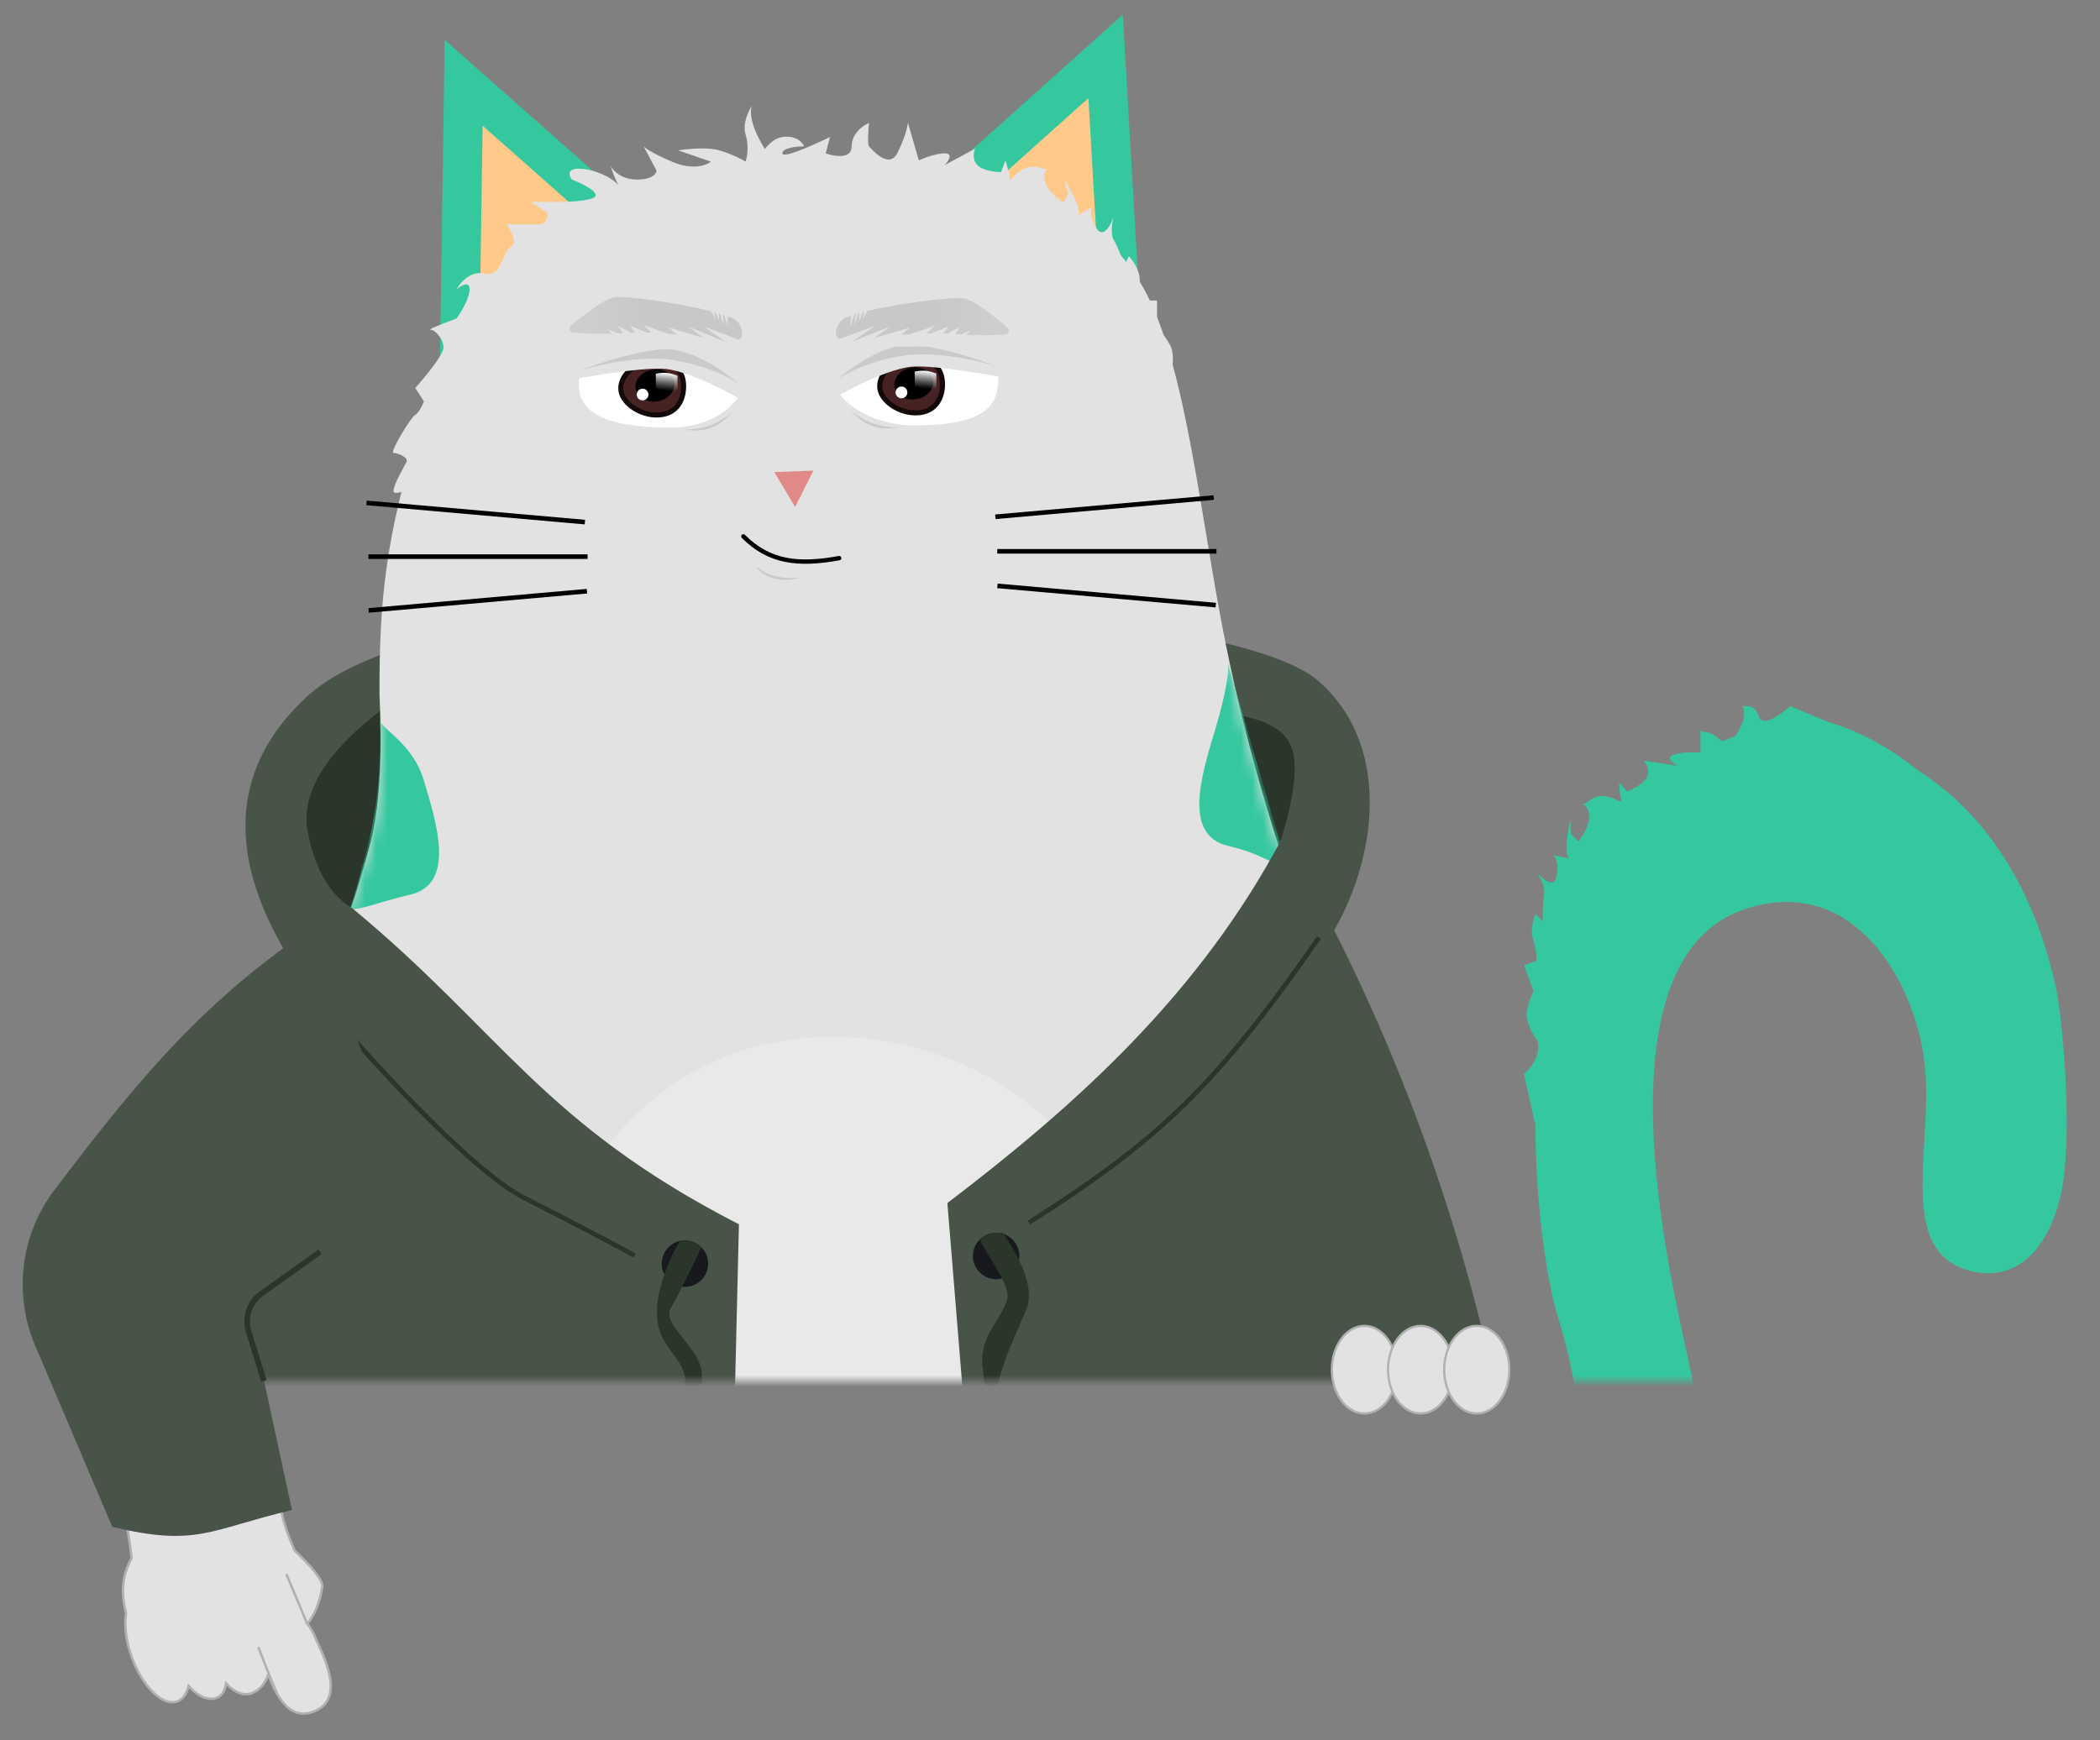 <svg width="187" height="155" viewBox="0 0 187 155" fill="none" xmlns="http://www.w3.org/2000/svg">
<rect x="0" y="0" width="187" height="155" fill="#808080" stroke="none"/>
<mask id="mask0_6672_60757" style="mask-type:alpha" maskUnits="userSpaceOnUse" x="11" y="0" width="176" height="123">
<rect x="11.5" width="175" height="123" fill="#D9D9D9"/>
</mask>
<g mask="url(#mask0_6672_60757)">
<path fill-rule="evenodd" clip-rule="evenodd" d="M30.341 92.035C30.341 90.636 13.456 74.849 27.325 62.056C41.195 49.262 108.275 52.921 117.275 60.556C126.275 68.191 120.669 83.744 114.354 87.96C108.038 92.176 30.341 93.435 30.341 92.035Z" fill="#475447"/>
<path fill-rule="evenodd" clip-rule="evenodd" d="M34.076 63.137C28.945 67.046 26.725 70.724 27.416 74.17C28.108 77.615 29.502 79.902 31.601 81.03H35.221L34.076 63.137Z" fill="#293629"/>
<path fill-rule="evenodd" clip-rule="evenodd" d="M111.792 81.03C114.514 74.43 116.019 68.825 114.949 66.421C113.879 64.017 110.557 63.657 106.342 63.137L111.792 81.03Z" fill="#293629"/>
<path d="M100.051 32.563L98.45 5.025L83.058 18.822L100.051 32.563Z" fill="#FFC989" stroke="#35C89F" stroke-width="3.489"/>
<path fill-rule="evenodd" clip-rule="evenodd" d="M171.305 94.128C172.366 101.352 168.788 110.867 174.865 113.016C178.652 114.355 182.128 112.333 183.5 106.447C184.68 101.382 183.641 90.454 183.046 87.817C181.758 82.114 177.713 68.683 162.519 65.233C150.325 62.463 143.202 74.811 140.175 80.973C134.722 92.075 136.94 111.665 138.736 117.321C142.069 127.814 141.257 139.765 138.736 144.391C136.11 149.21 133.51 152.058 130.934 152.934L132.601 170.656C142.694 161.154 148.602 151.58 150.325 141.932C151.368 136.089 152.445 130.704 150.325 121.047C148.633 113.343 141.996 85.422 155.399 80.973C164.792 77.856 170.245 86.904 171.305 94.128Z" fill="#35C89F"/>
<path d="M168.146 68.204C167.561 67.531 171.247 71.344 171.247 71.344C175.916 72.921 169.702 66.287 162.895 64.345L159.425 62.896C158.794 63.419 157.015 64.917 156.619 63.821C156.223 62.725 155.722 62.917 155.168 62.896C155.441 63.462 155.256 64.136 155.168 64.345C155.057 64.606 154.243 66.892 153.023 65.784C152.046 64.898 151.623 65.398 151.421 65.028L151.421 67.026C150.927 66.984 149.758 66.964 149.033 67.226C148.307 67.488 148.966 67.987 149.386 68.204L146.352 67.752C146.568 67.969 146.932 68.56 146.666 69.187C146.401 69.814 145.367 70.32 144.883 70.495L144.167 69.648C144.188 70.083 144.257 71.031 144.37 71.344C144.512 71.736 142.968 70.302 141.659 71.218C140.35 72.133 141.225 71.153 141.468 72.393C141.663 73.385 140.933 74.504 140.543 74.94L139.898 74.288L139.836 72.983C139.58 74.039 139.236 76.105 139.755 76.459C139.387 76.384 138.764 76.265 138.327 76.183C138.519 76.335 138.842 76.927 138.601 78.076C138.36 79.225 137.298 78.252 136.797 77.621C137.083 78.034 137.624 79.004 137.504 79.579C137.383 80.153 137.368 81.472 137.375 82.059L136.729 81.407C136.545 81.843 136.247 82.909 136.53 83.692C136.813 84.475 136.83 85.28 136.804 85.585L135.716 85.978L136.564 88.326C136.356 88.696 136.123 89.149 135.971 90.089C135.819 91.03 136.568 92.308 136.89 92.634C137.282 93.813 136.378 95.116 135.716 95.65C135.716 95.65 136.903 101.532 137.136 101.271C137.37 101.01 139.389 99.549 140.091 99.222C138.398 95.482 137.912 86.302 141.979 80.761C147.063 73.835 158.724 70.215 162.895 68.707C166.232 67.502 168.924 70.357 168.146 68.204Z" fill="#35C89F"/>
<path d="M40.9 33.571L41.287 7.377L56.763 21.069L40.9 33.571Z" fill="#FFC989" stroke="#35C89F" stroke-width="3.489"/>
<path fill-rule="evenodd" clip-rule="evenodd" d="M75.325 195.776C94.866 195.776 135.822 195.737 137.646 169.7C138.454 158.152 131.969 123.71 128.182 113.637C120.816 94.041 113.286 77.747 109.174 57.493C106.859 46.084 105.645 32.355 101.762 25.55C96.554 16.423 85.671 14.712 75.325 14.712C60.371 14.712 43.431 18.398 37.511 37.528C34.298 47.914 33.791 53.418 33.791 61.648C33.791 62.786 34.31 69.964 32.982 75.094C30.07 86.339 21.99 104.84 19.393 117.548C18.758 120.657 14.055 149.654 17.371 169.7C21.648 195.554 51.136 195.776 75.325 195.776Z" fill="#E2E2E2"/>
<mask id="mask1_6672_60757" style="mask-type:alpha" maskUnits="userSpaceOnUse" x="16" y="14" width="122" height="182">
<path fill-rule="evenodd" clip-rule="evenodd" d="M75.323 195.895C94.865 195.895 135.821 195.857 137.645 169.819C138.453 158.272 131.968 123.83 128.181 113.756C120.815 94.161 113.285 77.866 109.173 57.612C106.858 46.203 105.644 32.474 101.761 25.669C96.553 16.542 85.67 14.831 75.323 14.831C60.37 14.831 43.43 18.517 37.51 37.647C34.297 48.034 33.79 53.537 33.79 61.767C33.79 62.905 34.309 70.083 32.981 75.213C30.014 86.016 21.989 104.959 19.392 117.668C18.757 120.776 14.054 149.773 17.37 169.819C21.647 195.673 51.135 195.895 75.323 195.895Z" fill="#E2E2E2"/>
</mask>
<g mask="url(#mask1_6672_60757)">
<path fill-rule="evenodd" clip-rule="evenodd" d="M75.649 181.041C85.783 181.041 103.592 177.285 109.041 165.004C112.524 157.156 105.725 143.307 105.725 132.952C105.725 106.393 90.772 92.356 74.162 92.356C57.551 92.356 45.572 106.393 45.572 132.952C45.572 142.002 40.669 155.174 43.388 162.403C48.647 176.39 64.698 181.041 75.649 181.041Z" fill="#E9E9E9"/>
<path d="M109.421 88.21C111.282 86.04 115.752 83.171 116.011 82.202C121.244 96.157 128.802 114.375 129.771 119.027C128.156 117.541 122.213 112.514 122.213 108.948C122.213 104.491 118.53 100.614 114.654 97.513C110.778 94.412 107.095 90.924 109.421 88.21Z" fill="#35C89F"/>
<path d="M24.724 116.12C24.569 110.383 22.506 106.593 22.312 105.495C17.003 121.882 15.993 134.532 16.584 162.441C18.91 161.407 24.724 155.541 24.724 149.649C24.724 142.284 22.011 142.09 20.848 130.268C20.542 127.152 24.918 123.291 24.724 116.12Z" fill="#35C89F"/>
<path d="M108.185 65.07C109.115 61.969 109.477 59.837 109.348 59.062L114.581 77.086C112.836 76.892 112.604 76.117 109.348 75.342C105.278 74.373 107.022 68.946 108.185 65.07Z" fill="#35C89F"/>
<path d="M37.71 69.412C36.779 66.311 34.027 64.954 33.834 64.179C34.042 70.934 33.023 74.841 31.146 81.034C32.89 80.84 33.291 80.459 36.547 79.684C40.617 78.715 38.873 73.288 37.71 69.412Z" fill="#35C89F"/>
<path d="M31.12 91.118C30.19 87.862 30.216 85.11 30.345 84.141L24.725 100.227C25.306 100.938 27.05 102.359 29.376 102.359C32.283 102.359 32.283 95.188 31.12 91.118Z" fill="#D2D0D0"/>
<path d="M34.609 109.918C33.678 108.057 31.895 106.817 31.12 106.429C30.28 105.847 28.329 104.762 27.244 105.072C25.887 105.46 25.5 106.429 25.693 108.173C25.887 109.918 28.019 116.313 28.601 117.476C29.182 118.639 33.64 117.67 36.741 117.089C39.842 116.507 35.772 112.243 34.609 109.918Z" fill="#D2D0D0"/>
<path d="M129.577 125.81C129.888 123.949 128.221 120.06 126.864 118.833C126.606 118.445 124.887 118.6 123.957 118.445C122.794 118.251 122.794 121.74 124.538 126.392C126.283 131.043 124.732 132.787 126.864 133.95C128.996 135.113 129.19 128.136 129.577 125.81Z" fill="#D2D0D0"/>
<path d="M71.242 51.431C69.691 51.993 67.882 51.431 67.365 50.492C68.399 51.243 69.433 51.624 71.242 51.431Z" fill="#CACACA"/>
</g>
<path fill-rule="evenodd" clip-rule="evenodd" d="M88.618 45.827L108.06 44.115L108.096 44.523L88.654 46.234L88.618 45.827Z" fill="black"/>
<path d="M108.32 48.903H88.804V49.312H108.32V48.903Z" fill="black"/>
<path fill-rule="evenodd" clip-rule="evenodd" d="M88.839 51.982L108.281 53.694L108.245 54.102L88.803 52.39L88.839 51.982Z" fill="black"/>
<path fill-rule="evenodd" clip-rule="evenodd" d="M70.805 45.161L68.95 42.052L72.426 41.919L70.805 45.161Z" fill="#E18989"/>
<path fill-rule="evenodd" clip-rule="evenodd" d="M52.101 46.3L32.66 44.589L32.624 44.997L52.066 46.708L52.101 46.3Z" fill="black"/>
<path d="M32.808 49.378H52.324V49.787H32.808V49.378Z" fill="black"/>
<path fill-rule="evenodd" clip-rule="evenodd" d="M52.25 52.455L32.808 54.167L32.844 54.574L52.285 52.863L52.25 52.455Z" fill="black"/>
<path d="M74.725 49.715C71.111 50.37 68.523 50.103 66.197 47.777" stroke="black" stroke-width="0.388" stroke-linecap="round"/>
<path d="M59.798 38.088C63.093 38.088 66.868 36.092 66.308 32.559C65.749 29.025 62.005 26.681 57.945 27.324C53.886 27.967 51.049 31.353 51.609 34.887C52.024 37.506 55.879 38.088 59.798 38.088Z" fill="white"/>
<path d="M60.833 33.905C60.934 34.539 60.858 35.239 60.561 35.807C60.268 36.366 59.758 36.803 58.958 36.93C58.143 37.059 57.271 36.843 56.575 36.43C55.874 36.014 55.393 35.425 55.301 34.843C55.208 34.254 55.431 33.657 55.898 33.165C56.364 32.672 57.066 32.296 57.896 32.164C58.728 32.033 59.416 32.174 59.914 32.488C60.411 32.801 60.736 33.295 60.833 33.905Z" fill="#462222" stroke="#130909" stroke-width="0.447"/>
<path d="M58.542 35.747C59.491 35.597 60.16 34.846 60.037 34.07C59.914 33.293 59.045 32.786 58.097 32.936C57.149 33.086 56.48 33.837 56.602 34.614C56.725 35.39 57.594 35.897 58.542 35.747Z" fill="black"/>
<path d="M58.411 34.543L58.395 33.29C59.167 33.141 59.59 33.187 60.327 33.465L60.344 34.718C59.549 34.914 59.127 34.871 58.411 34.543Z" fill="url(#paint0_linear_6672_60757)"/>
<circle cx="57.219" cy="35.141" r="0.523" fill="white"/>
<path d="M59.342 32.868C61.498 33.122 65.882 35.33 66.939 36.301L67.891 31.534L64.088 27.378L56.502 25.507L47.565 34.432C50.63 33.818 57.186 32.613 59.342 32.868Z" fill="#E2E2E2"/>
<path d="M81.312 37.892C78.018 37.892 73.555 35.903 74.114 32.369C74.674 28.835 78.418 26.492 82.477 27.135C86.537 27.778 89.373 31.163 88.814 34.697C88.399 37.317 85.232 37.892 81.312 37.892Z" fill="white"/>
<path d="M83.888 33.715C83.988 34.349 83.912 35.05 83.615 35.617C83.323 36.176 82.812 36.614 82.012 36.741C81.198 36.87 80.325 36.654 79.629 36.241C78.928 35.825 78.448 35.235 78.356 34.654C78.263 34.065 78.486 33.467 78.952 32.975C79.419 32.483 80.121 32.106 80.951 31.975C81.782 31.843 82.47 31.985 82.969 32.299C83.466 32.612 83.791 33.105 83.888 33.715Z" fill="#462222" stroke="#130909" stroke-width="0.447"/>
<path d="M81.597 35.558C82.545 35.407 83.214 34.657 83.091 33.88C82.969 33.104 82.1 32.596 81.152 32.747C80.203 32.897 79.534 33.648 79.657 34.424C79.78 35.2 80.649 35.708 81.597 35.558Z" fill="black"/>
<path d="M81.465 34.354L81.448 33.101C82.221 32.952 82.644 32.998 83.381 33.276L83.397 34.529C82.603 34.724 82.181 34.681 81.465 34.354Z" fill="url(#paint1_linear_6672_60757)"/>
<circle cx="80.275" cy="34.952" r="0.523" fill="white"/>
<path d="M81.071 32.672C78.914 32.916 74.52 35.105 73.459 36.071L72.528 31.3L76.35 27.16L83.944 25.324L92.841 34.29C89.779 33.662 83.228 32.428 81.071 32.672Z" fill="#E2E2E2"/>
<path d="M59.411 31.111C61.737 31.111 64.644 33.179 65.807 34.212C65.106 33.696 62.961 32.545 59.993 32.08C57.024 31.615 53.071 32.533 51.465 33.05C53.145 32.403 57.085 31.111 59.411 31.111Z" fill="#CACACA"/>
<path d="M80.924 30.724C78.598 30.724 75.691 32.791 74.528 33.825C75.229 33.308 77.374 32.158 80.342 31.693C83.311 31.227 87.264 32.145 88.87 32.662C87.19 32.016 83.25 30.724 80.924 30.724Z" fill="#CACACA"/>
<path d="M65.225 36.731C63.722 38.248 62.771 38.489 60.961 38.282C62.867 38.182 63.787 37.814 65.225 36.731Z" fill="#CACACA"/>
<path d="M75.691 36.537C77.194 38.054 78.145 38.295 79.955 38.088C78.049 37.988 77.129 37.62 75.691 36.537Z" fill="#CACACA"/>
<path d="M54.823 26.459C53.907 26.543 51.888 28.129 50.838 29.003C50.586 29.213 50.717 29.611 51.044 29.633C52.133 29.705 53.969 29.801 54.921 29.707C57.662 29.436 61.041 29.795 63.742 30.33C66.442 30.864 66.399 29.607 65.67 28.644C64.941 27.681 56.407 26.313 54.823 26.459Z" fill="url(#paint2_linear_6672_60757)"/>
<path d="M63.76 28.543C63.76 28.538 63.758 28.53 63.756 28.521L63.494 27.291L64.019 28.573L64.061 27.689L64.459 29.057L64.342 27.777C64.429 27.832 64.712 28.709 64.75 28.972C64.934 29.309 64.624 26.311 64.566 26.304C64.515 26.298 62.67 26.486 62.409 26.5C62.401 26.497 62.395 26.497 62.389 26.498C62.37 26.501 62.379 26.502 62.409 26.5C62.635 26.582 63.677 28.262 63.756 28.521L63.76 28.543Z" fill="#E2E2E2"/>
<path d="M62.646 29.064L66.232 30.437C66.236 30.578 65.765 30.862 63.848 30.876C61.931 30.889 56.885 30.857 54.167 30.584L53.317 29.651L54.755 30.032L54.108 29.312L55.692 30.005L55.037 29.021L56.838 29.971L56.078 28.991L58.295 29.929L57.328 28.955L60.7 30.176L59.523 29.155L62.678 30.118L61.293 29.103L64.67 30.483L62.646 29.064Z" fill="#E2E2E2"/>
<path d="M85.76 26.562C86.674 26.66 88.669 28.276 89.706 29.166C89.955 29.38 89.819 29.776 89.491 29.792C88.401 29.848 86.563 29.917 85.614 29.808C82.877 29.496 79.492 29.804 76.784 30.298C74.076 30.791 74.138 29.535 74.882 28.583C75.625 27.631 84.178 26.392 85.76 26.562Z" fill="url(#paint3_linear_6672_60757)"/>
<path d="M76.791 28.511C76.792 28.506 76.794 28.498 76.796 28.489L77.077 27.263L76.532 28.537L76.504 27.653L76.086 29.015L76.222 27.737C76.134 27.79 75.838 28.663 75.796 28.925C75.606 29.259 75.962 26.266 76.02 26.26C76.071 26.255 77.913 26.471 78.173 26.489C78.181 26.486 78.188 26.485 78.194 26.487C78.213 26.491 78.204 26.491 78.173 26.489C77.946 26.568 76.879 28.232 76.796 28.489L76.791 28.511Z" fill="#E2E2E2"/>
<path d="M77.898 29.049L74.293 30.368C74.286 30.508 74.753 30.8 76.67 30.842C78.586 30.885 83.632 30.928 86.354 30.696L87.218 29.776L85.774 30.136L86.432 29.426L84.838 30.095L85.508 29.121L83.693 30.044L84.467 29.075L82.236 29.98L83.218 29.02L79.828 30.19L81.021 29.187L77.85 30.102L79.251 29.108L75.854 30.437L77.898 29.049Z" fill="#E2E2E2"/>
<path d="M70.264 18.986C70.261 19 70.254 19.002 70.245 18.991L63.299 20.852C60.138 21.651 54.057 21.584 48.483 26.056C42.909 30.527 37.686 38.881 36.977 43.738C36.331 43.472 35.041 44.217 35.041 43.738C35.041 43.139 36.009 41.542 36.202 41.143C36.396 40.744 35.428 40.345 35.041 40.345C34.654 40.345 36.59 37.151 36.977 36.951C37.286 36.792 37.622 36.086 37.751 35.754L36.977 34.556C37.815 33.624 39.493 31.602 39.493 30.963C39.493 30.164 38.718 29.366 38.331 29.366C38.022 29.366 39.751 28.701 40.654 28.368C41.041 27.835 41.815 26.571 41.815 25.773C41.815 24.974 41.041 25.44 40.654 25.773C40.977 25.174 41.931 24.056 43.17 24.375C44.718 24.775 44.718 22.379 45.493 21.98C46.112 21.661 45.493 20.516 45.105 19.984H48.009C48.628 19.984 48.783 19.319 48.783 18.986L47.234 17.988H49.751C50.847 17.988 53.041 17.868 53.041 17.389C53.041 16.91 51.622 16.258 50.912 15.992C49.789 14.315 53.795 15.035 55.053 16.476C54.795 15.949 54.466 15.194 54.396 14.794C54.589 15.193 55.325 15.992 56.718 15.992C58.112 15.992 58.46 15.459 58.46 15.193L57.303 13.004C57.301 13.002 57.3 13 57.299 12.997L57.303 13.004C57.383 13.146 57.987 13.609 59.815 14.395C61.673 15.193 62.912 14.727 63.299 14.395L60.396 13.397C61.17 13.264 62.989 13.077 64.073 13.397C65.157 13.716 66.073 14.195 66.396 14.395C66.525 13.995 66.705 12.957 66.396 11.999C66.086 11.041 66.654 9.87 66.976 9.404C66.783 9.737 66.705 10.921 67.944 12.997C69.115 14.96 70.088 18.804 70.245 18.991L70.264 18.986Z" fill="#E2E2E2"/>
<path d="M67.164 14.908C67.485 14.076 68.437 12.369 69.671 12.203C70.905 12.036 71.471 12.688 71.599 13.035C70.956 13.035 69.671 13.16 69.671 13.659C69.671 14.159 72.499 12.896 73.913 12.203L73.527 13.659C74.299 13.937 75.841 14.2 75.841 13.035C75.841 11.87 76.87 11.162 77.384 10.954C77.32 11.578 77.23 12.869 77.384 13.035C77.577 13.243 79.119 15.116 79.891 13.659C80.508 12.494 80.791 11.37 80.855 10.954L81.819 14.284C82.269 14.076 83.362 13.659 84.133 13.659C84.904 13.659 84.454 14.353 84.133 14.7L86.833 13.243C86.704 13.521 86.563 14.2 87.025 14.7C87.488 15.199 88.632 15.324 89.147 15.324L89.532 14.284C89.661 14.7 89.918 15.616 89.918 15.948C89.918 16.365 90.882 14.492 92.425 14.908C93.967 15.324 92.81 14.7 93.003 15.948C93.157 16.947 94.224 17.752 94.739 18.029L95.124 17.197L94.739 15.948C95.339 16.855 96.365 18.681 95.996 19.19C96.317 18.994 96.862 18.671 97.245 18.446C97.117 18.654 97.014 19.32 97.631 20.319C98.248 21.317 98.916 20.041 99.174 19.278C99.045 19.764 98.865 20.86 99.174 21.359C99.482 21.858 99.945 23.093 100.138 23.648L100.523 22.816C100.845 23.163 101.488 24.064 101.488 24.897C101.488 25.729 101.745 26.492 101.873 26.77H103.03V29.267C103.352 29.544 103.724 29.891 104.187 30.724C104.65 31.556 104.38 33.013 104.187 33.429C104.22 34.671 104.346 35.232 105.151 35.51C105.151 35.51 104.496 42.127 104.187 41.961C103.879 41.794 104.187 40.782 103.416 40.712C103.737 36.62 101.074 27.821 95.367 23.992C88.232 19.206 76.034 19.764 71.599 19.764C68.051 19.764 67.164 17.197 67.164 14.908Z" fill="#E2E2E2"/>
<path d="M16.785 169.481C11.713 149.456 14.478 118.399 31.258 80.806C44.679 91.899 48.236 100.029 65.8 109.053L64.192 176.293C44.485 179.174 34.246 177.027 16.785 169.481Z" fill="#475447"/>
<path d="M137.386 164.797C137.386 144.53 134.904 110.198 114.271 74.463C106.874 88.516 95.855 98.405 84.362 107.156L89.98 175.953C109.854 176.8 120.842 174.107 137.386 164.797Z" fill="#475447"/>
<path d="M28.2 88.733C32.325 93.684 41.79 104.204 46.656 106.68C51.522 109.155 55.255 111.149 56.513 111.837" stroke="#293629" stroke-width="0.414"/>
<path d="M117.442 83.523C108.416 96.502 103.377 101.467 91.621 108.892" stroke="#293629" stroke-width="0.414"/>
<circle cx="60.99" cy="112.555" r="2.068" fill="#17191E"/>
<path d="M58.509 117.312C58.343 114.83 59.819 111.659 60.577 110.487C61.449 110.434 62.025 110.694 62.438 111.108C61.887 112.418 60.411 115.327 59.75 116.485C58.922 117.932 61.818 119.587 62.438 121.862C62.935 123.682 60.439 132.96 59.129 137.372C59.612 133.718 60.66 125.874 60.991 123.723C61.404 121.034 58.716 120.414 58.509 117.312Z" fill="#293629"/>
<circle cx="88.704" cy="111.876" r="2.068" fill="#17191E"/>
<path d="M91.393 116.639C92.359 114.347 90.083 110.986 89.325 109.814C88.453 109.761 87.877 109.807 87.257 110.428C87.808 111.737 90.096 114.539 89.674 115.805C89.054 117.666 87.463 118.83 87.463 121.188C87.463 123.456 89.463 132.287 90.772 136.699C91.742 132.349 88.319 125.143 88.911 123.05C89.674 120.354 90.088 119.734 91.393 116.639Z" fill="#293629"/>
</g>
<path fill-rule="evenodd" clip-rule="evenodd" d="M11.724 138.792C11.327 135.379 10.756 132.99 9.5 129.639L25.118 130.877C24.698 133.36 24.847 134.94 26.226 138.095C27.479 139.286 28.795 140.715 28.699 141.325C28.456 142.88 27.958 143.903 27.378 144.623C27.691 145.076 27.93 145.482 28.019 145.723C28.083 145.898 28.194 146.14 28.326 146.429C29.104 148.127 30.632 151.461 27.869 152.475C25.777 153.243 24.594 151.091 23.9 149.151C23.624 149.931 23.117 150.563 22.438 150.812C21.628 151.11 20.807 150.682 20.132 149.938C20.044 150.577 19.76 151.052 19.265 151.234C18.536 151.502 17.543 151.063 16.799 150.165C16.628 150.864 16.286 151.365 15.786 151.549C14.518 152.014 12.708 150.265 11.745 147.642C11.211 146.189 11.049 144.772 11.227 143.718C11.172 143.472 11.124 143.243 11.083 143.037C10.771 141.495 11.009 140.04 11.724 138.792Z" fill="#E2E2E2"/>
<path d="M9.5 129.639L9.509 129.531L9.339 129.518L9.399 129.677L9.5 129.639ZM11.724 138.792L11.818 138.845L11.835 138.814L11.831 138.779L11.724 138.792ZM25.118 130.877L25.225 130.895L25.244 130.779L25.127 130.77L25.118 130.877ZM26.226 138.095L26.127 138.138L26.135 138.158L26.151 138.173L26.226 138.095ZM28.699 141.325L28.806 141.342L28.806 141.342L28.699 141.325ZM27.378 144.623L27.294 144.555L27.244 144.618L27.289 144.684L27.378 144.623ZM28.019 145.723L28.12 145.686L28.12 145.686L28.019 145.723ZM28.326 146.429L28.424 146.384L28.424 146.384L28.326 146.429ZM27.869 152.475L27.832 152.374L27.832 152.374L27.869 152.475ZM23.9 149.151L24.001 149.114L23.899 148.829L23.798 149.115L23.9 149.151ZM22.438 150.812L22.401 150.711L22.401 150.711L22.438 150.812ZM20.132 149.938L20.212 149.866L20.057 149.694L20.025 149.923L20.132 149.938ZM19.265 151.234L19.227 151.133L19.227 151.133L19.265 151.234ZM16.799 150.165L16.882 150.096L16.745 149.93L16.694 150.139L16.799 150.165ZM15.786 151.549L15.823 151.65L15.823 151.65L15.786 151.549ZM11.745 147.642L11.644 147.679L11.644 147.679L11.745 147.642ZM11.227 143.718L11.333 143.736L11.337 143.715L11.332 143.695L11.227 143.718ZM11.083 143.037L10.977 143.059L10.977 143.059L11.083 143.037ZM9.399 129.677C10.652 133.02 11.221 135.4 11.617 138.804L11.831 138.779C11.433 135.358 10.86 132.96 9.601 129.601L9.399 129.677ZM25.127 130.77L9.509 129.531L9.491 129.746L25.11 130.985L25.127 130.77ZM26.324 138.051C25.637 136.478 25.259 135.305 25.104 134.219C24.949 133.134 25.015 132.131 25.225 130.895L25.012 130.859C24.8 132.107 24.731 133.135 24.89 134.249C25.05 135.363 25.436 136.556 26.127 138.138L26.324 138.051ZM26.151 138.173C26.776 138.767 27.415 139.419 27.884 139.996C28.119 140.285 28.309 140.552 28.434 140.782C28.562 141.017 28.611 141.193 28.593 141.308L28.806 141.342C28.836 141.151 28.755 140.92 28.624 140.679C28.49 140.432 28.291 140.153 28.052 139.859C27.574 139.272 26.928 138.613 26.3 138.016L26.151 138.173ZM28.593 141.308C28.352 142.847 27.86 143.852 27.294 144.555L27.462 144.69C28.055 143.954 28.56 142.912 28.806 141.342L28.593 141.308ZM28.12 145.686C28.026 145.431 27.78 145.015 27.467 144.561L27.289 144.684C27.602 145.137 27.834 145.533 27.917 145.76L28.12 145.686ZM28.424 146.384C28.291 146.093 28.182 145.856 28.12 145.686L27.917 145.76C27.983 145.94 28.096 146.186 28.228 146.474L28.424 146.384ZM27.906 152.576C28.62 152.314 29.066 151.898 29.313 151.388C29.558 150.881 29.601 150.294 29.533 149.696C29.396 148.503 28.812 147.229 28.424 146.384L28.228 146.474C28.618 147.326 29.186 148.568 29.318 149.72C29.384 150.295 29.339 150.837 29.118 151.294C28.899 151.748 28.5 152.128 27.832 152.374L27.906 152.576ZM23.798 149.187C24.146 150.16 24.622 151.201 25.282 151.903C25.613 152.254 25.994 152.525 26.433 152.656C26.874 152.787 27.364 152.776 27.906 152.576L27.832 152.374C27.328 152.558 26.886 152.566 26.495 152.449C26.102 152.332 25.752 152.087 25.439 151.755C24.811 151.087 24.347 150.082 24.001 149.114L23.798 149.187ZM22.475 150.913C23.194 150.649 23.719 149.987 24.002 149.187L23.798 149.115C23.529 149.876 23.04 150.476 22.401 150.711L22.475 150.913ZM20.052 150.011C20.736 150.765 21.601 151.234 22.475 150.913L22.401 150.711C21.654 150.985 20.877 150.599 20.212 149.866L20.052 150.011ZM19.302 151.336C19.85 151.134 20.148 150.613 20.239 149.953L20.025 149.923C19.939 150.541 19.671 150.97 19.227 151.133L19.302 151.336ZM16.716 150.234C17.097 150.694 17.544 151.039 17.994 151.236C18.444 151.432 18.904 151.482 19.302 151.336L19.227 151.133C18.896 151.254 18.496 151.219 18.08 151.038C17.666 150.857 17.245 150.534 16.882 150.096L16.716 150.234ZM15.823 151.65C16.372 151.449 16.729 150.907 16.904 150.19L16.694 150.139C16.527 150.822 16.201 151.281 15.749 151.447L15.823 151.65ZM11.644 147.679C12.13 149.003 12.831 150.111 13.576 150.831C14.316 151.546 15.128 151.905 15.823 151.65L15.749 151.447C15.176 151.658 14.45 151.375 13.726 150.676C13.009 149.983 12.324 148.904 11.846 147.605L11.644 147.679ZM11.12 143.7C10.939 144.777 11.105 146.213 11.644 147.679L11.846 147.605C11.318 146.164 11.16 144.767 11.333 143.736L11.12 143.7ZM10.977 143.059C11.018 143.265 11.066 143.495 11.121 143.742L11.332 143.695C11.278 143.45 11.23 143.221 11.188 143.016L10.977 143.059ZM11.63 138.738C10.902 140.01 10.661 141.492 10.977 143.059L11.188 143.016C10.882 141.498 11.117 140.07 11.818 138.845L11.63 138.738Z" fill="#B1B1B1"/>
<path d="M24.694 150.905C23.967 149.223 23.63 148.325 23.001 146.705" stroke="#B1B1B1" stroke-width="0.216"/>
<path d="M27.382 144.696L25.501 140.205" stroke="#B1B1B1" stroke-width="0.216"/>
<path d="M4.797 106.068C12.643 95.663 18.372 88.993 28 82.5L36.5 105L22 116L26 134.5C18.63 136.247 17.57 137.811 10 136L3.141 119.881C1.195 115.309 1.805 110.035 4.797 106.068Z" fill="#475447"/>
<path d="M28.5 111.5L23.259 115.243C22.209 115.994 21.756 117.332 22.136 118.567L23.5 123" stroke="#293629" stroke-width="0.5"/>
<path d="M124.4 122C124.4 123.085 124.07 124.063 123.541 124.768C123.013 125.473 122.29 125.9 121.5 125.9C120.71 125.9 119.987 125.473 119.459 124.768C118.93 124.063 118.6 123.085 118.6 122C118.6 120.915 118.93 119.937 119.459 119.232C119.987 118.527 120.71 118.1 121.5 118.1C122.29 118.1 123.013 118.527 123.541 119.232C124.07 119.937 124.4 120.915 124.4 122Z" fill="#E2E2E2" stroke="#B1B1B1" stroke-width="0.2"/>
<path d="M129.4 122C129.4 123.085 129.07 124.063 128.541 124.768C128.013 125.473 127.29 125.9 126.5 125.9C125.71 125.9 124.987 125.473 124.459 124.768C123.93 124.063 123.6 123.085 123.6 122C123.6 120.915 123.93 119.937 124.459 119.232C124.987 118.527 125.71 118.1 126.5 118.1C127.29 118.1 128.013 118.527 128.541 119.232C129.07 119.937 129.4 120.915 129.4 122Z" fill="#E2E2E2" stroke="#B1B1B1" stroke-width="0.2"/>
<path d="M134.4 122C134.4 123.085 134.07 124.063 133.541 124.768C133.013 125.473 132.29 125.9 131.5 125.9C130.71 125.9 129.987 125.473 129.459 124.768C128.93 124.063 128.6 123.085 128.6 122C128.6 120.915 128.93 119.937 129.459 119.232C129.987 118.527 130.71 118.1 131.5 118.1C132.29 118.1 133.013 118.527 133.541 119.232C134.07 119.937 134.4 120.915 134.4 122Z" fill="#E2E2E2" stroke="#B1B1B1" stroke-width="0.2"/>
<defs>
<linearGradient id="paint0_linear_6672_60757" x1="59.435" y1="33.223" x2="59.29" y2="34.822" gradientUnits="userSpaceOnUse">
<stop stop-color="white"/>
<stop offset="1" stop-color="#C4C4C4" stop-opacity="0"/>
</linearGradient>
<linearGradient id="paint1_linear_6672_60757" x1="82.489" y1="33.033" x2="82.344" y2="34.632" gradientUnits="userSpaceOnUse">
<stop stop-color="white"/>
<stop offset="1" stop-color="#C4C4C4" stop-opacity="0"/>
</linearGradient>
<linearGradient id="paint2_linear_6672_60757" x1="57.641" y1="27.424" x2="52.112" y2="28.689" gradientUnits="userSpaceOnUse">
<stop stop-color="#C8C8C8"/>
<stop offset="1" stop-color="#CECECE"/>
</linearGradient>
<linearGradient id="paint3_linear_6672_60757" x1="82.927" y1="27.484" x2="88.437" y2="28.833" gradientUnits="userSpaceOnUse">
<stop stop-color="#C8C8C8"/>
<stop offset="1" stop-color="#CECECE"/>
</linearGradient>
</defs>
</svg>
